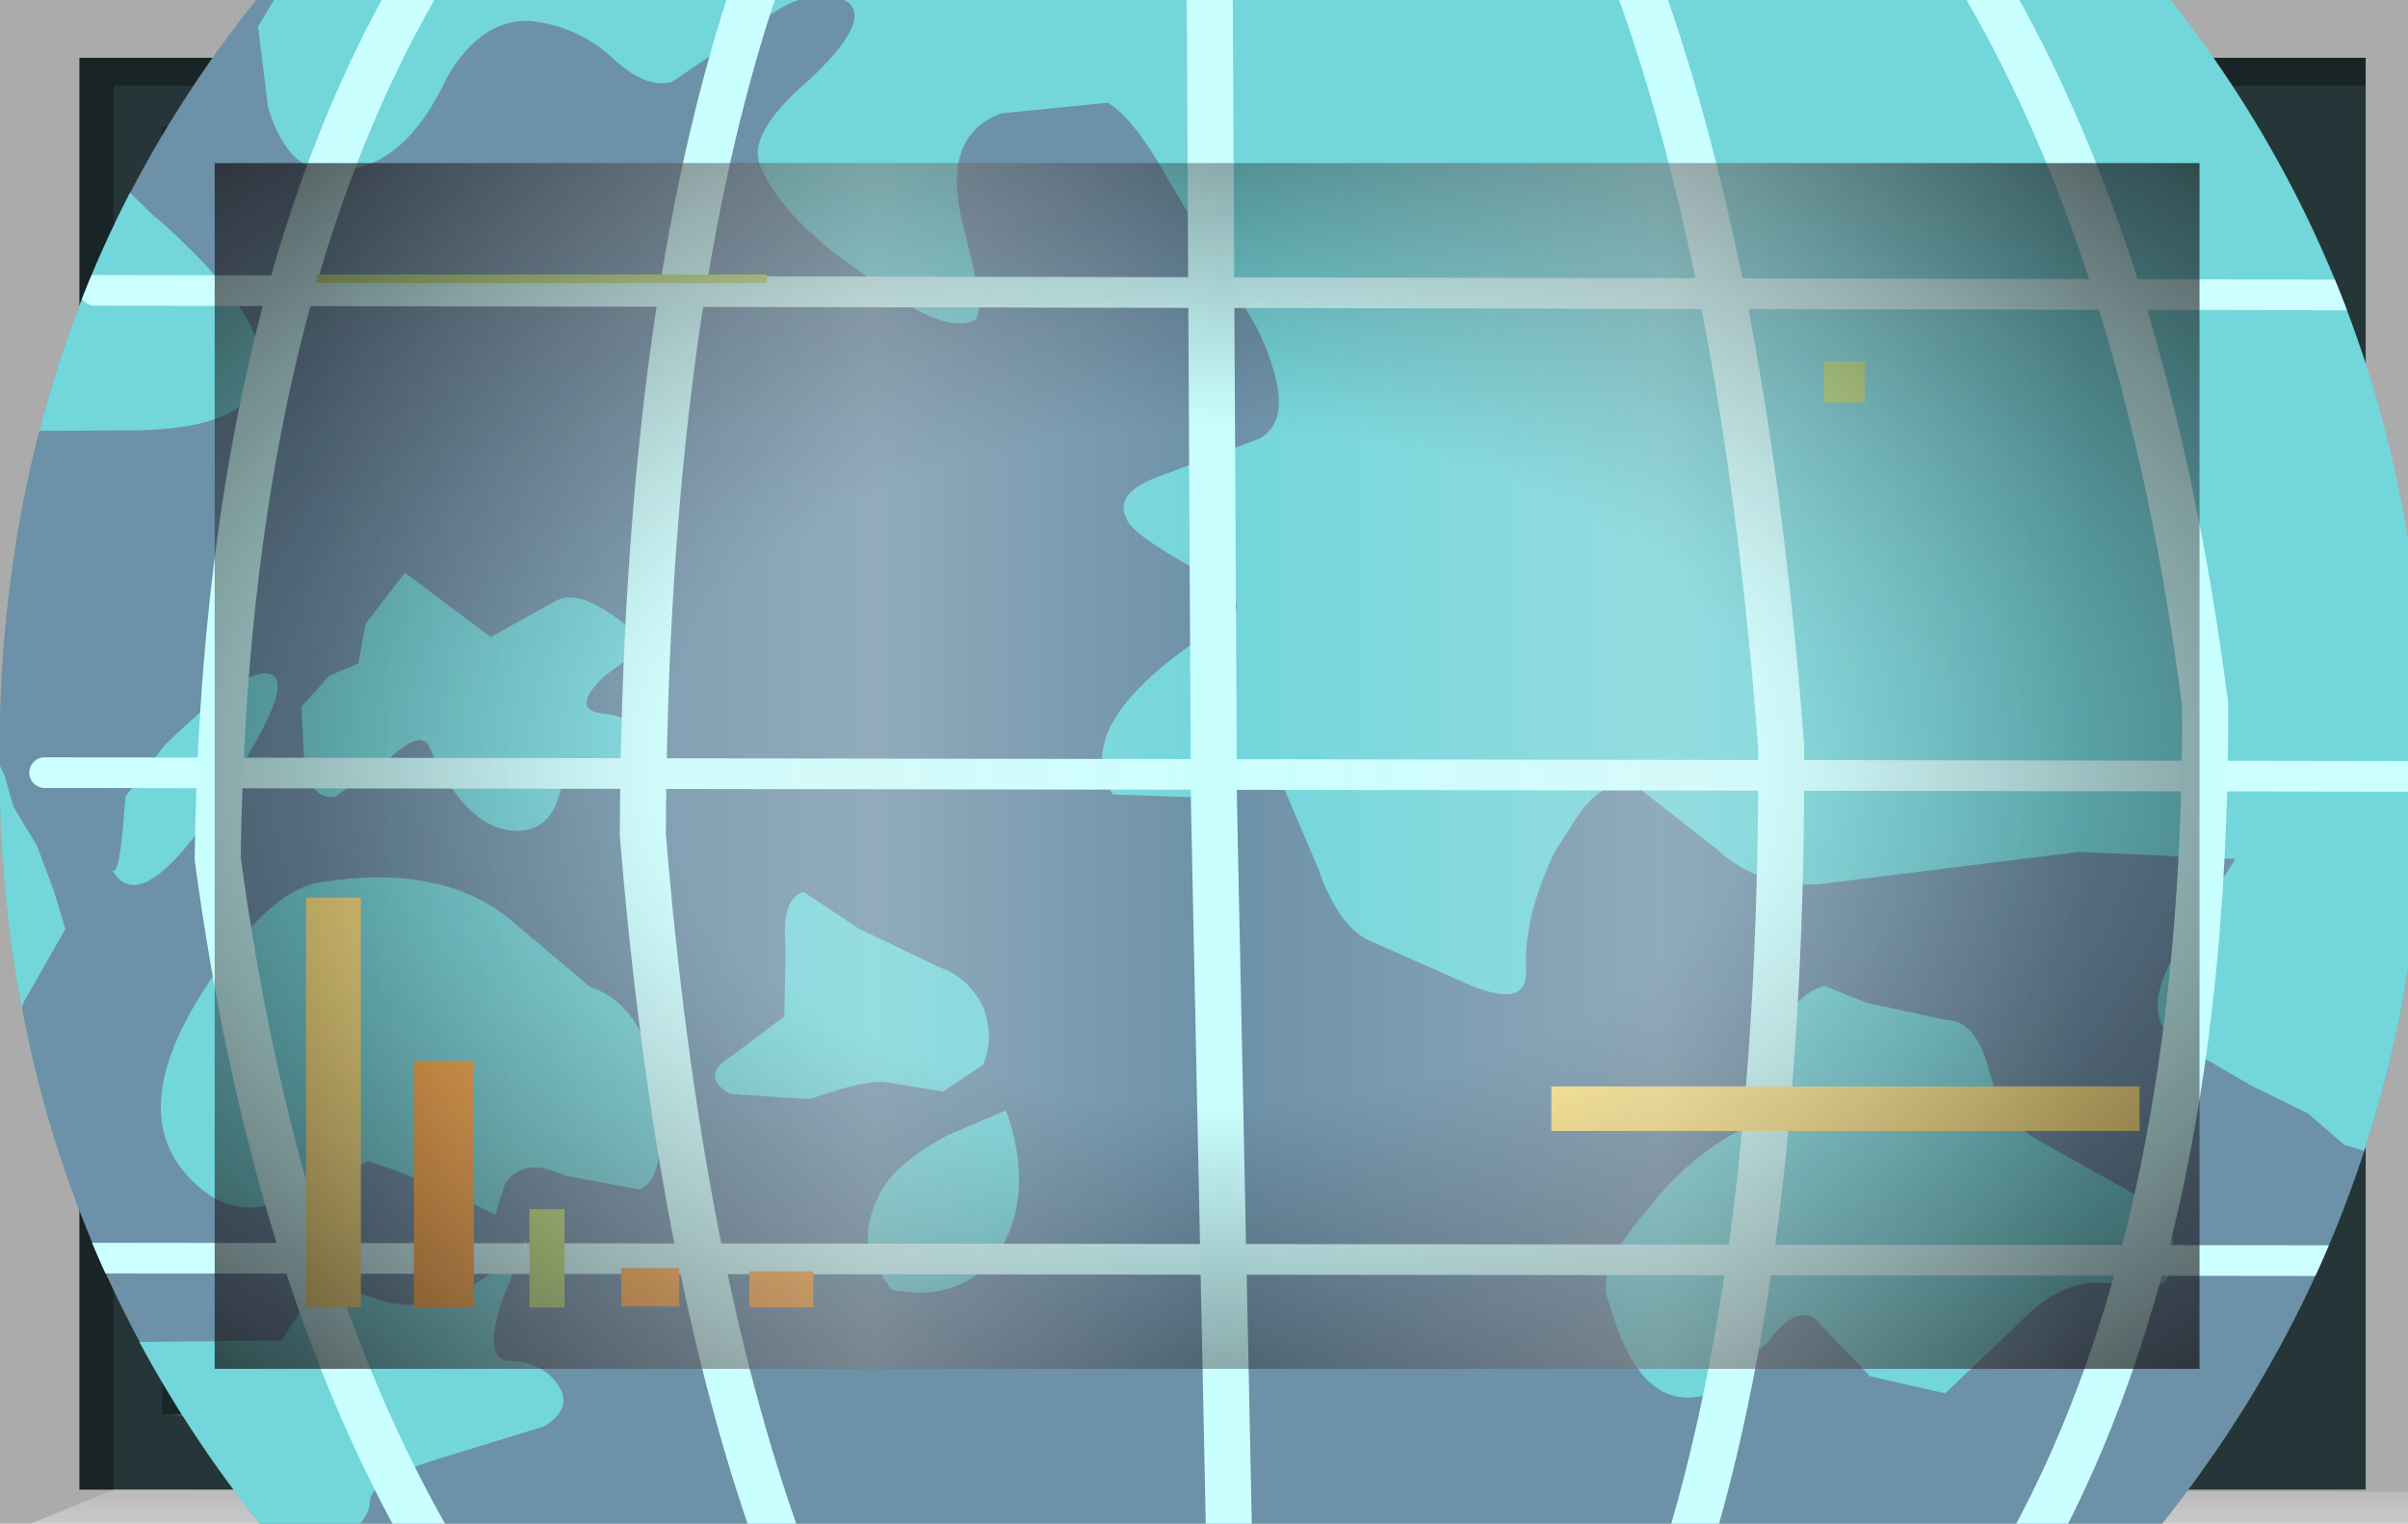 <?xml version="1.0" encoding="UTF-8" standalone="no"?>
<svg xmlns:xlink="http://www.w3.org/1999/xlink" height="73.8px" width="116.65px" xmlns="http://www.w3.org/2000/svg">
  <g transform="matrix(1.0, 0.0, 0.0, 1.0, 0.0, 0.0)">
    <use height="73.8" transform="matrix(1.0, 0.0, 0.0, 1.0, 0.0, 0.0)" width="116.65" xlink:href="#shape0"/>
    <clipPath id="clipPath0" transform="matrix(1.0, 0.0, 0.0, 1.0, 0.0, 0.0)">
      <use height="58.4" transform="matrix(1.0, 0.0, 0.0, 1.0, 10.4, 7.9)" width="96.15" xlink:href="#shape1"/>
    </clipPath>
    <g clip-path="url(#clipPath0)">
      <use height="29.45" transform="matrix(2.957, 0.308, -0.308, 2.957, 0.994, -13.064)" width="42.45" xlink:href="#shape2"/>
      <clipPath id="clipPath1" transform="">
        <use height="40.2" transform="matrix(2.957, 0.308, -0.308, 2.957, 6.382, -28.942)" width="39.55" xlink:href="#shape3"/>
      </clipPath>
    </g>
    <g clip-path="url(#clipPath1)">
      <use height="29.45" transform="matrix(2.957, 0.308, -0.308, 2.957, 0.994, -13.064)" width="42.2" xlink:href="#shape4"/>
    </g>
    <use height="2.0" transform="matrix(1.727, 0.0, 0.0, 1.079, 75.15, 52.621)" width="16.5" xlink:href="#shape5"/>
    <use height="2.0" transform="matrix(1.321, 0.0, 0.0, 0.207, 15.35, 13.293)" width="16.5" xlink:href="#shape6"/>
    <use height="2.0" transform="matrix(0.103, 0.0, 0.0, 2.383, 25.65, 58.567)" width="16.5" xlink:href="#shape6"/>
    <use height="2.0" transform="matrix(0.176, 0.0, 0.0, 5.962, 20.05, 51.388)" width="16.5" xlink:href="#shape7"/>
    <use height="2.0" transform="matrix(0.161, 0.0, 0.0, 9.924, 14.825, 43.476)" width="16.5" xlink:href="#shape5"/>
    <use height="2.0" transform="matrix(0.17, 0.0, 0.0, 0.929, 30.1, 61.421)" width="16.5" xlink:href="#shape7"/>
    <use height="2.0" transform="matrix(0.188, 0.0, 0.0, 0.873, 36.3, 61.578)" width="16.5" xlink:href="#shape7"/>
    <use height="2.0" transform="matrix(0.121, 0.0, 0.0, 1.0, 88.35, 17.5)" width="16.5" xlink:href="#shape6"/>
    <use height="58.4" transform="matrix(1.0, 0.0, 0.0, 1.0, 10.4, 7.9)" width="96.15" xlink:href="#shape8"/>
    <use height="0.0" id="price_tag_pt" transform="matrix(1.0, 0.0, 0.0, 1.0, 58.3, 83.45)" width="0.0" xlink:href="#sprite0"/>
  </g>
  <defs>
    <g id="shape0" transform="matrix(1.0, 0.0, 0.0, 1.0, 58.3, 36.9)">
      <path d="M58.35 -36.9 L58.35 36.9 -58.3 36.9 -58.3 -36.9 58.35 -36.9" fill="url(#gradient0)" fill-rule="evenodd" stroke="none"/>
      <path d="M-47.9 -29.0 L-47.9 29.4 48.25 29.4 48.25 -29.0 -47.9 -29.0 M-54.45 35.25 L-54.45 -34.1 56.3 -34.1 56.3 35.25 -54.45 35.25" fill="#253538" fill-rule="evenodd" stroke="none"/>
      <path d="M58.35 35.35 L58.35 36.9 -56.8 36.9 -52.8 35.25 58.35 35.35" fill="url(#gradient1)" fill-rule="evenodd" stroke="none"/>
      <path d="M-54.45 35.25 L-54.45 -34.1 56.3 -34.1 56.3 -32.75 -52.8 -32.75 -52.8 35.25 -54.45 35.25" fill="url(#gradient2)" fill-rule="evenodd" stroke="none"/>
      <path d="M-50.45 31.5 L48.25 31.5 48.7 32.6 -45.3 32.6 -50.45 31.5" fill="#385154" fill-rule="evenodd" stroke="none"/>
      <path d="M49.2 -30.75 L49.2 32.25 48.25 32.25 48.25 -30.75 49.2 -30.75" fill="#385154" fill-rule="evenodd" stroke="none"/>
      <path d="M-50.45 31.5 L-47.3 29.25 48.25 29.4 48.25 31.5 -50.45 31.5" fill="#1f2b2d" fill-rule="evenodd" stroke="none"/>
      <path d="M-47.9 -29.0 L-50.45 -30.75 48.25 -30.75 48.25 -29.0 -47.9 -29.0" fill="#111719" fill-rule="evenodd" stroke="none"/>
      <path d="M-47.9 -29.0 L-47.9 29.4 48.25 29.4 48.25 31.6 -50.45 31.6 -50.45 -30.75 48.25 -30.75 48.25 -29.0 -47.9 -29.0" fill="#1a2528" fill-rule="evenodd" stroke="none"/>
      <path d="M-47.9 -29.0 L48.25 -29.0 48.25 29.4 -47.9 29.4 -47.9 -29.0" fill="#6c91a8" fill-rule="evenodd" stroke="none"/>
    </g>
    <linearGradient gradientTransform="matrix(0.071, 0.0, 0.0, -0.071, 0.05, 0.0)" gradientUnits="userSpaceOnUse" id="gradient0" spreadMethod="pad" x1="-819.2" x2="819.2">
      <stop offset="0.086" stop-color="#000000" stop-opacity="0.329"/>
      <stop offset="0.227" stop-color="#000000" stop-opacity="0.329"/>
    </linearGradient>
    <linearGradient gradientTransform="matrix(0.0, -0.003, -0.003, 0.0, 0.75, 35.9)" gradientUnits="userSpaceOnUse" id="gradient1" spreadMethod="pad" x1="-819.2" x2="819.2">
      <stop offset="0.0" stop-color="#ffffff" stop-opacity="0.514"/>
      <stop offset="0.655" stop-color="#ffffff" stop-opacity="0.176"/>
    </linearGradient>
    <linearGradient gradientTransform="matrix(0.068, 0.0, 0.0, -0.068, 0.9, 0.6)" gradientUnits="userSpaceOnUse" id="gradient2" spreadMethod="pad" x1="-819.2" x2="819.2">
      <stop offset="0.086" stop-color="#000000" stop-opacity="0.329"/>
      <stop offset="0.227" stop-color="#000000" stop-opacity="0.329"/>
    </linearGradient>
    <g id="shape1" transform="matrix(1.0, 0.0, 0.0, 1.0, 47.9, 29.0)">
      <path d="M-47.9 -29.0 L48.25 -29.0 48.25 29.4 -47.9 29.4 -47.9 -29.0" fill="url(#gradient3)" fill-rule="evenodd" stroke="none"/>
    </g>
    <radialGradient cx="0" cy="0" gradientTransform="matrix(0.095, 0.0, 0.0, -0.058, 0.2, 0.2)" gradientUnits="userSpaceOnUse" id="gradient3" r="819.2" spreadMethod="pad">
      <stop offset="0.345" stop-color="#130c0e" stop-opacity="0.0"/>
      <stop offset="0.847" stop-color="#130c0e" stop-opacity="0.651"/>
      <stop offset="1.0" stop-color="#130c0e" stop-opacity="0.949"/>
    </radialGradient>
    <g id="shape2" transform="matrix(1.0, 0.0, 0.0, 1.0, 21.6, 15.8)">
      <path d="M18.25 -15.8 L20.85 9.5 -19.0 13.65 -21.6 -11.65 18.25 -15.8" fill="url(#gradient4)" fill-rule="evenodd" stroke="none"/>
    </g>
    <radialGradient cx="0" cy="0" gradientTransform="matrix(-0.041, 0.0, 0.0, -0.043, 0.0, 0.0)" gradientUnits="userSpaceOnUse" id="gradient4" r="819.2" spreadMethod="pad">
      <stop offset="0.0" stop-color="#caffff" stop-opacity="0.847"/>
      <stop offset="0.267" stop-color="#bef0f0" stop-opacity="0.4"/>
      <stop offset="0.592" stop-color="#b7e6e6" stop-opacity="0.094"/>
      <stop offset="1.0" stop-color="#b4e3e3" stop-opacity="0.0"/>
    </radialGradient>
    <g id="shape3" transform="matrix(1.0, 0.0, 0.0, 1.0, 20.35, 21.3)">
      <path d="M19.1 -3.3 Q19.95 5.0 14.85 11.45 9.75 17.95 1.6 18.8 -6.55 19.65 -12.95 14.45 -19.35 9.2 -20.2 0.95 -21.1 -7.35 -15.95 -13.8 -10.85 -20.3 -2.7 -21.15 5.45 -22.05 11.8 -16.8 18.2 -11.6 19.1 -3.3" fill="#6c91a8" fill-rule="evenodd" stroke="none"/>
    </g>
    <g id="shape4" transform="matrix(1.0, 0.0, 0.0, 1.0, 21.6, 15.8)">
      <path d="M19.1 -3.3 Q19.85 4.05 15.95 10.0 L-14.4 13.15 Q-19.45 8.2 -20.2 0.95 -21.0 -6.3 -17.15 -12.1 L13.45 -15.3 Q18.3 -10.45 19.1 -3.3" fill="#6c91a8" fill-rule="evenodd" stroke="none"/>
      <path d="M-8.85 5.9 Q-8.8 6.65 -9.1 6.8 L-10.35 6.7 Q-11.05 6.45 -11.3 6.95 L-11.4 7.45 Q-12.75 6.95 -13.55 6.8 L-14.75 7.5 Q-15.65 8.1 -16.5 7.3 -17.5 6.35 -16.55 4.4 -15.65 2.55 -14.75 2.35 -12.85 1.85 -11.65 2.65 L-10.25 3.6 Q-9.1 3.85 -8.85 5.9 M-3.85 3.25 Q-3.6 3.75 -3.75 4.2 L-4.35 4.7 -5.25 4.65 Q-5.55 4.6 -6.5 5.05 L-7.8 5.1 Q-8.35 4.85 -7.8 4.45 L-7.05 3.75 -7.15 2.6 Q-7.3 1.85 -6.95 1.7 L-6.0 2.2 -4.6 2.7 Q-4.15 2.8 -3.85 3.25 M-4.2 5.4 L-3.3 4.9 Q-2.7 6.15 -3.15 7.15 -3.65 8.1 -4.85 8.0 L-5.15 7.65 Q-5.45 7.2 -5.25 6.6 -5.1 6.0 -4.2 5.4 M-13.95 -2.8 L-12.45 -1.9 -11.45 -2.6 Q-11.0 -2.9 -9.9 -2.05 L-10.55 -1.45 Q-11.05 -0.85 -10.5 -0.85 -9.8 -0.85 -9.95 -0.3 -10.1 0.25 -11.05 0.35 -11.1 1.2 -11.8 1.2 -12.55 1.2 -13.25 0.0 -13.4 -0.3 -13.85 0.2 L-14.7 0.95 Q-15.05 1.05 -15.25 0.5 L-15.4 -0.45 -15.0 -1.0 -14.55 -1.25 -14.5 -1.9 -13.95 -2.8 M-21.6 -11.65 L-20.55 -11.75 -21.0 -11.45 -21.45 -11.25 Q-21.5 -10.4 -18.55 -8.1 L-18.6 -8.15 Q-16.7 -6.8 -16.65 -5.95 -16.5 -4.9 -18.55 -4.65 L-20.85 -4.4 -21.6 -11.65 M15.7 4.6 L15.9 5.3 Q15.9 6.0 15.0 5.85 14.2 5.75 13.55 6.55 L12.4 7.9 11.15 7.75 10.15 6.9 Q9.8 6.75 9.45 7.35 L8.6 8.3 Q7.5 8.8 6.8 7.0 6.5 6.5 7.25 5.45 7.8 4.55 8.6 4.0 8.9 3.75 9.05 2.7 9.15 1.75 9.75 1.5 L10.45 1.7 11.8 1.85 Q12.25 1.8 12.55 2.55 12.85 3.4 13.5 3.65 L15.7 4.6 M5.4 -0.7 L5.15 -0.2 Q4.75 0.95 4.9 1.8 4.95 2.35 4.05 2.1 L2.35 1.55 Q1.8 1.4 1.35 0.45 L0.6 -0.9 Q0.35 -1.1 -0.65 -0.5 L-2.1 -0.4 Q-3.0 -1.5 -0.55 -3.4 -0.1 -3.75 -1.05 -4.15 -2.25 -4.65 -2.35 -4.9 -2.6 -5.3 -1.85 -5.65 -1.45 -5.85 -0.35 -6.4 0.3 -6.8 -0.55 -8.2 L-2.2 -10.4 Q-2.9 -11.4 -3.35 -11.6 L-5.05 -11.25 Q-6.0 -10.8 -5.5 -9.4 -4.95 -7.95 -5.15 -7.85 -5.65 -7.55 -7.0 -8.4 -8.4 -9.15 -8.85 -9.95 -9.2 -10.45 -8.2 -11.5 -7.3 -12.55 -7.75 -12.8 -8.35 -13.05 -9.15 -12.3 L-10.45 -11.2 Q-10.85 -11.05 -11.4 -11.45 -12.05 -11.95 -12.85 -11.95 -13.65 -11.9 -14.1 -10.9 -14.55 -9.6 -15.35 -9.3 -16.4 -8.8 -16.95 -10.1 L-17.25 -11.4 -16.9 -12.15 18.25 -15.8 19.15 -6.85 18.65 -6.65 18.7 -5.65 18.7 -5.6 18.7 -4.95 19.0 -3.9 19.35 -3.0 19.4 -2.95 19.6 -2.0 19.65 -1.7 19.7 -1.65 20.2 3.1 20.15 3.1 19.25 3.35 18.45 3.2 17.8 2.75 16.85 2.4 Q15.95 2.0 15.55 1.8 14.9 1.45 15.4 0.35 L16.2 -1.25 13.65 -1.1 9.55 -0.15 Q8.55 0.05 7.75 -0.55 L6.4 -1.4 Q5.8 -1.55 5.4 -0.7 M-18.1 1.3 L-17.55 0.4 Q-16.25 -1.15 -15.9 -0.9 -15.65 -0.75 -16.15 0.35 -17.55 3.45 -18.2 2.5 -18.05 2.7 -18.1 1.3 M-19.15 12.2 Q-18.55 12.0 -18.5 11.35 -18.6 10.8 -18.1 10.5 L-17.5 10.3 -17.2 10.2 -17.25 10.15 -14.65 9.85 -14.4 9.35 Q-14.0 8.8 -13.25 9.0 -12.0 9.35 -10.85 7.8 L-11.15 8.85 Q-11.35 9.8 -10.95 9.8 -10.4 9.75 -10.1 10.1 -9.8 10.45 -10.25 10.8 L-11.9 11.5 Q-12.95 11.95 -12.95 12.3 -12.9 12.6 -13.4 13.05 L-19.0 13.65 -19.15 12.2 M-19.9 1.65 L-19.45 2.25 -19.1 2.95 -18.85 3.55 -19.4 4.8 -19.45 5.0 -19.65 5.4 -19.85 5.55 -20.35 0.75 -20.1 1.15 -19.9 1.65" fill="#72d6db" fill-rule="evenodd" stroke="none"/>
      <path d="M-19.45 1.05 L19.55 -2.95 M-19.45 9.0 L20.35 4.9 M-19.45 -6.85 L18.75 -10.75" fill="none" stroke="#ccffff" stroke-linecap="round" stroke-linejoin="round" stroke-width="0.5"/>
      <path d="M-14.6 -12.75 L-14.75 -12.35 Q-17.3 -6.65 -16.5 2.15 -14.9 8.75 -11.9 12.9" fill="none" stroke="#caffff" stroke-linecap="round" stroke-linejoin="round" stroke-width="0.75"/>
      <path d="M-9.15 -13.3 L-9.25 -12.95 Q-10.5 -7.45 -9.65 1.05 -8.35 7.95 -6.25 12.3" fill="none" stroke="#caffff" stroke-linecap="round" stroke-linejoin="round" stroke-width="0.75"/>
      <path d="M-1.9 -13.7 L-0.45 -0.45 1.05 11.55" fill="none" stroke="#caffff" stroke-linecap="round" stroke-linejoin="round" stroke-width="0.75"/>
      <path d="M5.05 -14.4 Q7.3 -9.75 8.65 -2.3 9.5 5.6 8.5 10.8" fill="none" stroke="#caffff" stroke-linecap="round" stroke-linejoin="round" stroke-width="0.75"/>
      <path d="M10.65 -15.0 Q13.8 -10.7 15.45 -3.7 16.35 4.7 14.05 10.2" fill="none" stroke="#caffff" stroke-linecap="round" stroke-linejoin="round" stroke-width="0.75"/>
      <path d="M14.4 -15.4 Q17.35 -12.05 19.15 -6.95 M19.95 1.1 Q19.6 6.1 17.55 9.85" fill="none" stroke="#caffff" stroke-linecap="round" stroke-linejoin="round" stroke-width="0.75"/>
    </g>
    <g id="shape5" transform="matrix(1.0, 0.0, 0.0, 1.0, 8.25, 1.0)">
      <path d="M-8.25 -1.0 L8.25 -1.0 8.25 1.0 -8.25 1.0 -8.25 -1.0" fill="#ffe783" fill-rule="evenodd" stroke="none"/>
    </g>
    <g id="shape6" transform="matrix(1.0, 0.0, 0.0, 1.0, 8.25, 1.0)">
      <path d="M-8.25 -1.0 L8.25 -1.0 8.25 1.0 -8.25 1.0 -8.25 -1.0" fill="#b9e07c" fill-rule="evenodd" stroke="none"/>
    </g>
    <g id="shape7" transform="matrix(1.0, 0.0, 0.0, 1.0, 8.25, 1.0)">
      <path d="M-8.25 -1.0 L8.25 -1.0 8.25 1.0 -8.25 1.0 -8.25 -1.0" fill="#ffac48" fill-rule="evenodd" stroke="none"/>
    </g>
    <g id="shape8" transform="matrix(1.0, 0.0, 0.0, 1.0, 47.9, 29.0)">
      <path d="M-47.9 -29.0 L48.25 -29.0 48.25 29.4 -47.9 29.4 -47.9 -29.0" fill="url(#gradient5)" fill-rule="evenodd" stroke="none"/>
      <path d="M-47.9 -29.0 L48.25 -29.0 48.25 29.4 -47.9 29.4 -47.9 -29.0" fill="url(#gradient6)" fill-rule="evenodd" stroke="none"/>
    </g>
    <radialGradient cx="0" cy="0" gradientTransform="matrix(0.095, 0.0, 0.0, -0.058, 0.2, 0.2)" gradientUnits="userSpaceOnUse" id="gradient5" r="819.2" spreadMethod="pad">
      <stop offset="0.345" stop-color="#130c0e" stop-opacity="0.0"/>
      <stop offset="0.847" stop-color="#130c0e" stop-opacity="0.651"/>
      <stop offset="1.0" stop-color="#130c0e" stop-opacity="0.949"/>
    </radialGradient>
    <linearGradient gradientTransform="matrix(0.055, 0.0, 0.0, -0.055, 1.5, 0.2)" gradientUnits="userSpaceOnUse" id="gradient6" spreadMethod="pad" x1="-819.2" x2="819.2">
      <stop offset="0.0" stop-color="#e1e1e1" stop-opacity="0.0"/>
      <stop offset="0.306" stop-color="#ededed" stop-opacity="0.286"/>
      <stop offset="0.494" stop-color="#eaeaea" stop-opacity="0.0"/>
      <stop offset="0.729" stop-color="#ededed" stop-opacity="0.278"/>
      <stop offset="0.957" stop-color="#e1e1e1" stop-opacity="0.0"/>
    </linearGradient>
  </defs>
</svg>

